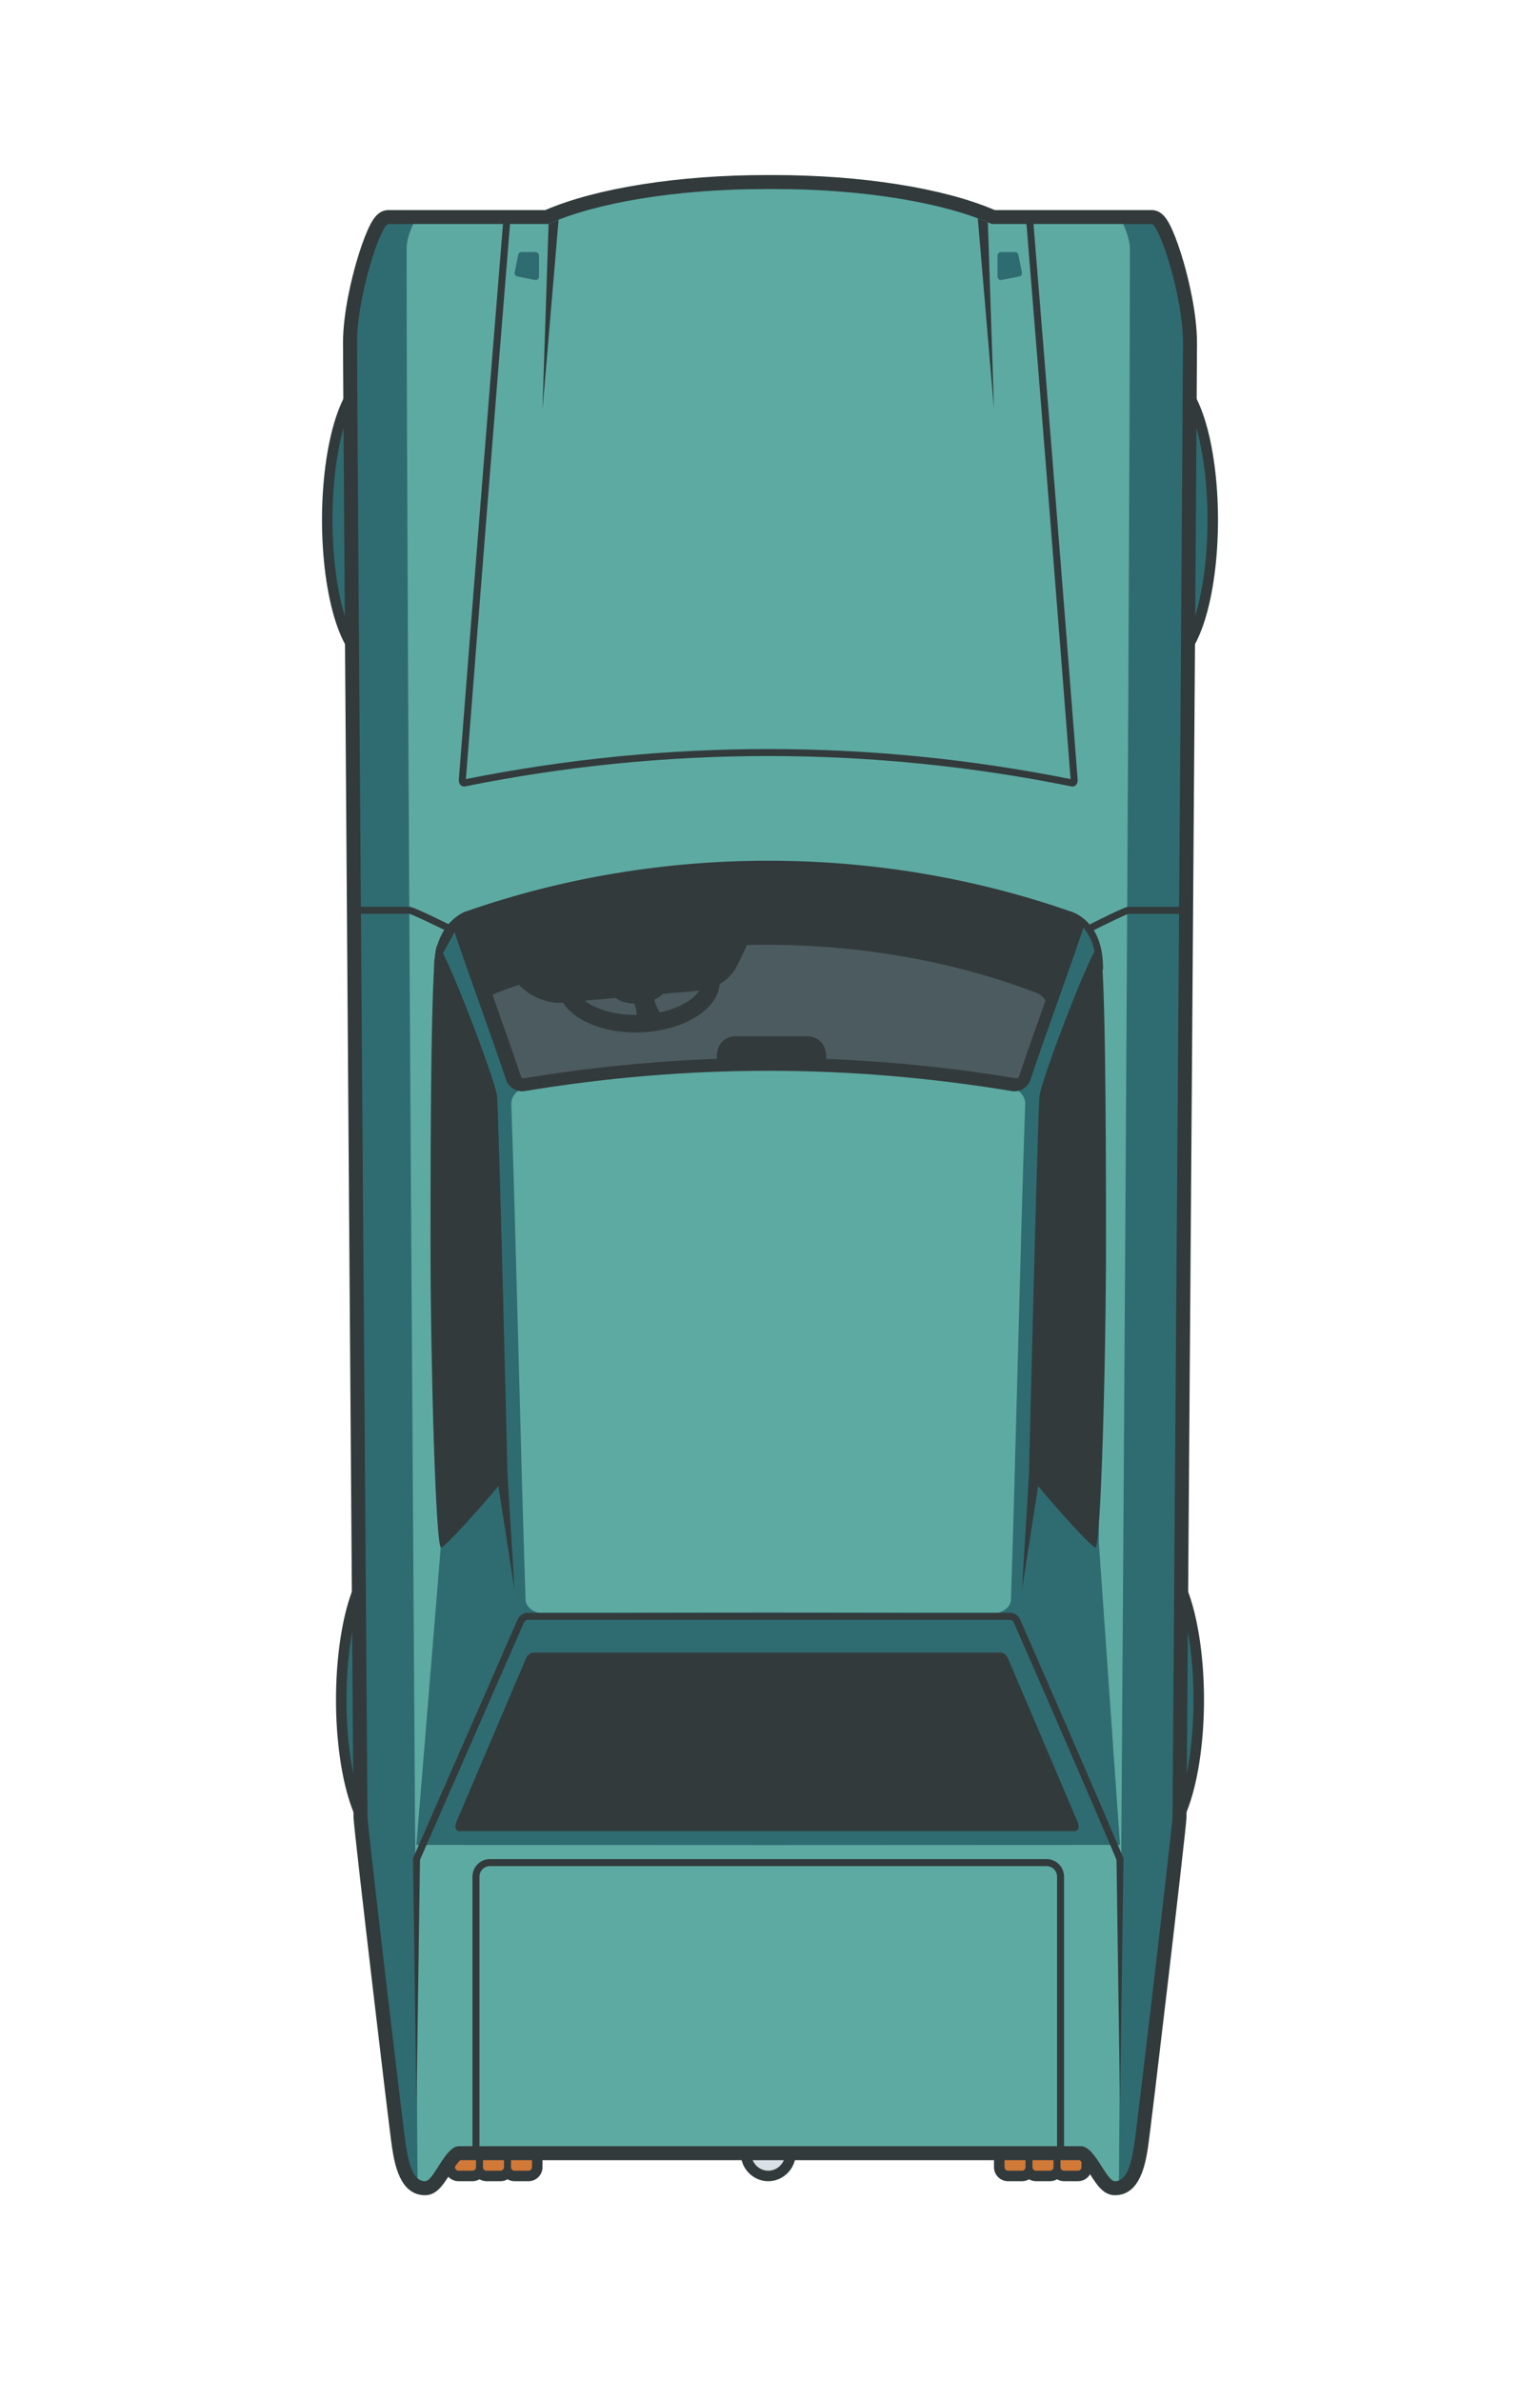 <?xml version="1.0" encoding="utf-8"?>
<!-- Generator: Adobe Illustrator 17.0.0, SVG Export Plug-In . SVG Version: 6.00 Build 0)  -->
<!DOCTYPE svg PUBLIC "-//W3C//DTD SVG 1.1//EN" "http://www.w3.org/Graphics/SVG/1.1/DTD/svg11.dtd">
<svg version="1.1" id="car_23_1_" xmlns="http://www.w3.org/2000/svg" xmlns:xlink="http://www.w3.org/1999/xlink" x="0px" y="0px"
	 width="440px" height="680px" viewBox="0 0 440 680" enable-background="new 0 0 440 680" xml:space="preserve">
<g id="shape">
	<g id="shape_43_">
		<g>
			<g>
				<path fill-rule="evenodd" clip-rule="evenodd" fill="#D17937" d="M292,621.5c0.817,0,1.544-0.394,2-1.002
					c0.456,0.608,1.183,1.002,2,1.002h4c0.817,0,1.544-0.394,2-1.002c0.456,0.608,1.183,1.002,2,1.002h4
					c1.379,0,2.5-1.121,2.5-2.5v-7c0-1.379-1.121-2.5-2.5-2.5h-4c-0.817,0-1.544,0.394-2,1.002
					c-0.456-0.608-1.183-1.002-2-1.002h-4c-0.817,0-1.544,0.394-2,1.002
					c-0.456-0.608-1.183-1.002-2-1.002h-4c-1.379,0-2.5,1.121-2.5,2.5v7c0,1.379,1.121,2.5,2.5,2.5H292z"/>
				<path fill-rule="evenodd" clip-rule="evenodd" fill="#D17937" d="M147,609.5c-0.817,0-1.543,0.394-2,1.002
					c-0.457-0.608-1.183-1.002-2-1.002h-4c-0.817,0-1.543,0.394-2,1.002
					c-0.456-0.608-1.183-1.002-2-1.002h-4c-1.378,0-2.5,1.121-2.5,2.5v7c0,1.379,1.122,2.5,2.5,2.5h4
					c0.817,0,1.544-0.394,2-1.002c0.457,0.608,1.183,1.002,2,1.002h4c0.817,0,1.543-0.394,2-1.002
					c0.457,0.608,1.183,1.002,2,1.002h4c1.378,0,2.5-1.121,2.5-2.5v-7c0-1.379-1.122-2.5-2.5-2.5H147z"/>
			</g>
		</g>
		<g>
			<g>
				<path fill="#323A3C" d="M147,608c-0.728,0-1.411,0.196-2,0.537c-0.589-0.341-1.272-0.537-2-0.537h-4
					c-0.728,0-1.411,0.196-2,0.537c-0.589-0.341-1.272-0.537-2-0.537h-4c-2.206,0-4,1.794-4,4v7
					c0,2.206,1.794,4,4,4h4c0.728,0,1.411-0.196,2-0.537c0.589,0.341,1.272,0.537,2,0.537h4
					c0.728,0,1.411-0.196,2-0.537c0.589,0.341,1.272,0.537,2,0.537h4c2.206,0,4-1.794,4-4v-7
					c0-2.206-1.794-4-4-4H147z M136,619c0,0.552-0.448,1-1,1h-4c-0.552,0-1-0.448-1-1v-7c0-0.552,0.448-1,1-1
					h4c0.552,0,1,0.448,1,1V619z M144,619c0,0.552-0.448,1-1,1h-4c-0.552,0-1-0.448-1-1v-7
					c0-0.552,0.448-1,1-1h4c0.552,0,1,0.448,1,1V619z M152,612v7c0,0.552-0.448,1-1,1h-4
					c-0.552,0-1-0.448-1-1v-7c0-0.552,0.448-1,1-1h4C151.552,611,152,611.448,152,612z"/>
				<path fill="#323A3C" d="M292,623c0.728,0,1.411-0.196,2-0.537c0.589,0.341,1.272,0.537,2,0.537h4
					c0.728,0,1.411-0.196,2-0.537c0.589,0.341,1.272,0.537,2,0.537h4c2.206,0,4-1.794,4-4v-7
					c0-2.206-1.794-4-4-4h-4c-0.728,0-1.411,0.196-2,0.537c-0.589-0.341-1.272-0.537-2-0.537h-4
					c-0.728,0-1.411,0.196-2,0.537c-0.589-0.341-1.272-0.537-2-0.537h-4c-2.206,0-4,1.794-4,4v7
					c0,2.206,1.794,4,4,4H292z M303,612c0-0.552,0.448-1,1-1h4c0.552,0,1,0.448,1,1v7c0,0.552-0.448,1-1,1h-4
					c-0.552,0-1-0.448-1-1V612z M295,612c0-0.552,0.448-1,1-1h4c0.552,0,1,0.448,1,1v7
					c0,0.552-0.448,1-1,1h-4c-0.552,0-1-0.448-1-1V612z M287,619v-7c0-0.552,0.448-1,1-1h4
					c0.552,0,1,0.448,1,1v7c0,0.552-0.448,1-1,1h-4C287.448,620,287,619.552,287,619z"/>
			</g>
		</g>
	</g>
</g>
<g id="shape_1_">
	<g id="shape_42_">
		<g>
			<g>
				<path fill-rule="evenodd" clip-rule="evenodd" fill="#D8E1E6" d="M213.147,615c0,3.584,2.85,6.5,6.353,6.5
					s6.352-2.916,6.352-6.5c0-3.584-2.85-6.5-6.352-6.5S213.147,611.416,213.147,615z"/>
			</g>
		</g>
		<g>
			<g>
				<path fill="#323A3C" d="M211.647,615c0,4.411,3.523,8,7.853,8s7.853-3.589,7.853-8
					c0-4.411-3.523-8-7.853-8S211.647,610.589,211.647,615z M224.353,615c0,2.762-2.173,5-4.853,5
					c-2.68,0-4.853-2.238-4.853-5c0-2.761,2.173-5,4.853-5
					C222.18,610,224.353,612.238,224.353,615z"/>
			</g>
		</g>
	</g>
</g>
<g id="shape_2_">
	<g id="shape_41_">
		<g>
			<g>
				<path fill-rule="evenodd" clip-rule="evenodd" fill="#2F6C71" d="M111.5,526.5c9.093,0,14-21.124,14-41
					c0-19.876-4.907-41-14-41c-9.093,0-14,21.124-14,41C97.5,505.376,102.407,526.5,111.5,526.5z"/>
				<path fill-rule="evenodd" clip-rule="evenodd" fill="#2F6C71" d="M121.5,148.5c0-19.876-4.907-41-14-41
					c-9.093,0-14,21.124-14,41s4.907,41,14,41C116.593,189.5,121.5,168.376,121.5,148.5z"/>
				<path fill-rule="evenodd" clip-rule="evenodd" fill="#2F6C71" d="M332.5,189.5c9.094,0,14-21.124,14-41s-4.906-41-14-41
					c-9.094,0-14,21.124-14,41S323.406,189.5,332.5,189.5z"/>
				<path fill-rule="evenodd" clip-rule="evenodd" fill="#2F6C71" d="M328.5,526.5c9.094,0,14-21.124,14-41
					c0-19.876-4.906-41-14-41c-9.094,0-14,21.124-14,41C314.5,505.376,319.406,526.5,328.5,526.5z"/>
			</g>
		</g>
		<g>
			<g>
				<path fill="#323A3C" d="M111.5,528c10.176,0,15.5-21.38,15.5-42.5c0-21.12-5.324-42.5-15.5-42.5
					s-15.5,21.38-15.5,42.5C96,506.62,101.324,528,111.5,528z M111.5,446
					c6.904,0,12.5,17.685,12.5,39.5c0,21.815-5.596,39.5-12.5,39.5c-6.904,0-12.5-17.685-12.5-39.5
					C99,463.685,104.596,446,111.5,446z"/>
				<path fill="#323A3C" d="M328.5,528c10.176,0,15.5-21.38,15.5-42.5c0-21.12-5.324-42.5-15.5-42.5
					s-15.5,21.38-15.5,42.5C313,506.62,318.324,528,328.5,528z M328.5,446
					c6.904,0,12.5,17.685,12.5,39.5c0,21.815-5.596,39.5-12.5,39.5c-6.904,0-12.5-17.685-12.5-39.5
					C316,463.685,321.596,446,328.5,446z"/>
				<path fill="#323A3C" d="M332.5,191c10.176,0,15.5-21.38,15.5-42.5s-5.324-42.5-15.5-42.5s-15.5,21.38-15.5,42.5
					S322.324,191,332.5,191z M332.5,109c6.904,0,12.5,17.685,12.5,39.5c0,21.815-5.596,39.5-12.5,39.5
					c-6.904,0-12.5-17.685-12.5-39.5C320,126.685,325.596,109,332.5,109z"/>
				<path fill="#323A3C" d="M123,148.5c0-21.12-5.324-42.5-15.5-42.5s-15.5,21.38-15.5,42.5s5.324,42.5,15.5,42.5
					S123,169.62,123,148.5z M95,148.5c0-21.815,5.596-39.5,12.5-39.5c6.904,0,12.5,17.685,12.5,39.5
					c0,21.815-5.596,39.5-12.5,39.5C100.596,188,95,170.315,95,148.5z"/>
			</g>
		</g>
	</g>
</g>
<g id="shape_3_">
	<g id="shape_40_">
		<g>
			<g>
				<g>
					<path fill-rule="evenodd" clip-rule="evenodd" fill="#2F6C71" d="M156.209,62H111c-1.094,0-3.37,0-7.25,13.408
						C102.623,79.305,100,89.308,100,98c0,13.282,2.97,416.938,3,421c0,2.258,10.099,88.646,11.026,94.322
						C114.693,617.403,115.935,625,121.438,625c2.195,0,3.624-2.24,5.432-5.075
						c1.02-1.599,3.141-4.925,4.224-4.925h177.813c1.083,0,3.204,3.326,4.224,4.924
						c1.809,2.836,3.237,5.076,5.433,5.076c5.503,0,6.744-7.597,7.411-11.678
						C326.901,607.646,337,521.258,337,519.015c0.03-4.076,3-407.732,3-421.015
						c0-8.692-2.623-18.695-3.75-22.592C332.37,62,330.094,62,329,62h-45.21C269.534,55.734,246.114,52,221,52
						h-2C193.886,52,170.466,55.734,156.209,62z"/>
				</g>
			</g>
		</g>
		<g>
			<g>
				<path fill="#323A3C" d="M219.984,50.005l-0.334-0.002l-0.65-0.003c-25.151,0-48.673,3.73-63.207,10
					h-44.793c-3.16,0-4.752,2.996-5.996,5.804c-1.036,2.338-2.163,5.552-3.175,9.049
					c-1.151,3.979-3.829,14.199-3.829,23.147c0,13.29,2.97,416.953,3,421.029
					c-0,1.58,3.279,29.796,5.234,46.472c2.505,21.367,5.394,45.547,5.818,48.144
					c0.708,4.335,2.182,13.355,9.385,13.355c3.292,0,5.151-2.915,7.119-6
					c0.765-1.199,2.143-3.36,2.948-4h176.99c0.805,0.64,2.184,2.801,2.948,4
					c1.968,3.086,3.827,6,7.119,6c7.203,0,8.677-9.02,9.385-13.355
					c0.424-2.596,3.313-26.776,5.818-48.144c1.955-16.676,5.234-44.892,5.234-46.501
					c0.03-4.047,3-407.71,3-421c0-8.948-2.678-19.169-3.829-23.147
					c-1.012-3.497-2.139-6.71-3.175-9.049c-1.244-2.808-2.836-5.804-5.996-5.804h-44.793
					c-14.534-6.27-38.056-10-63.207-10l-0.65,0.003L219.984,50.005z M283.367,64h45.633
					c2.209,0,9,20.572,9,34c0,13.429-3,421-3,421c0,2.209-10.219,89.219-11,94
					c-0.781,4.781-1.938,10-5.438,10c-2.479,0-5.742-10-9.656-10H131.094c-3.914,0-7.177,10-9.656,10
					c-3.5,0-4.656-5.219-5.438-10c-0.781-4.781-11-91.791-11-94c0,0-3-407.571-3-421c0-13.428,6.791-34,9-34
					h45.633c13.455-6.029,36.364-10,62.367-10c0.335,0,0.666,0.003,1,0.005
					c0.334-0.001,0.665-0.005,1-0.005C247.003,54,269.912,57.97,283.367,64z"/>
			</g>
		</g>
	</g>
</g>
<g id="shape_4_">
	<g>
		<path fill-rule="evenodd" clip-rule="evenodd" fill="#5DAAA2" d="M219,54c-26.003,0-48.912,3.97-62.367,10h-38.584
			c-1.157,2.539-1.873,4.951-1.873,7.037c0,109.167,2.559,473.056,3.117,551.129
			c0.598,0.526,1.302,0.834,2.144,0.834c2.479,0,5.742-10,9.656-10h177.813
			c3.914,0,7.177,10,9.656,10c0.412,0,0.789-0.078,1.14-0.214
			c0.549-76.696,3.12-442.07,3.12-551.653c0-2.106-0.737-4.555-1.921-7.134h-37.535
			c-13.455-6.03-36.364-10-62.367-10c-0.335,0-0.666,0.003-1,0.005C219.666,54.003,219.335,54,219,54z
			 M154,79c0,0.552-0.448,1-1,1l-5-1c-0.552,0-1-0.448-1-1l1-5c0-0.552,0.448-1,1-1h4c0.552,0,1,0.448,1,1V79z
			 M285,73c0-0.552,0.448-1,1-1h4c0.552,0,1,0.448,1,1l1,5c0,0.552-0.448,1-1,1l-5,1c-0.552,0-1-0.448-1-1V73z"/>
	</g>
</g>
<g id="shape_5_">
	<g>
		<path fill-rule="evenodd" clip-rule="evenodd" fill="#2F6C71" d="M220.698,297.891
			c-16.726-2.583-29.881-4.286-29.7-3.11c0.077,0.499,0.39,3.33,0.864,7.751
			c-22.254,3.691-42.216,7.145-40.862,6.467c3-1.5-18-44.25-20-46c-2-1.75-5,11-5,11l1,3l-1,164l-7.024,85.957
			l101.017,0.043H220l100-0.043l-6.023-86.038l-1-164.154l1-3.003
			c0,0-3-12.762-4.999-11.01c-2,1.752-22.996,44.542-19.997,46.043
			c1.354,0.678-18.573-2.773-40.801-6.464c0.449-4.177,0.745-6.848,0.82-7.33
			C249.176,293.858,236.752,295.434,220.698,297.891z M286.906,309.805
			c3.408,0.446,6.094,2.913,6.006,5.457c-1.418,40.98-2.823,105.395-4.076,141.693
			c-0.078,2.253-2.746,4.045-5.965,4.011c-42.034-0.529-84.707-0.529-126.742,0
			c-3.219,0.034-5.887-1.758-5.965-4.011c-1.254-36.299-2.658-100.713-4.076-141.693
			c-0.088-2.543,2.598-5.011,6.006-5.457C196.8,304,242.2,304,286.906,309.805z"/>
	</g>
</g>
<g id="shape_7_">
	<g>
		<path fill-rule="evenodd" clip-rule="evenodd" fill="#323A3C" d="M159.596,62.768
			c-0.993,0.386-1.948,0.781-2.857,1.186L155,117L159.596,62.768z"/>
		<path fill-rule="evenodd" clip-rule="evenodd" fill="#323A3C" d="M279.37,62.372L284,117l-1.754-53.486
			C281.326,63.124,280.369,62.743,279.37,62.372z"/>
	</g>
</g>
<g id="shape_8_">
	<g>
		<path fill="none" stroke="#323A3C" stroke-width="2" stroke-miterlimit="100" d="M135.988,536v79h167.023v-79
			c0-2.209-1.791-4-4-4H139.988C137.779,532,135.988,533.791,135.988,536z"/>
	</g>
</g>
<g>
	<path fill="#323A3C" d="M147.898,462.557c0,0-19.843,45.34-29.814,68.041
		c-0.222,0.506,0.008,1.096,0.513,1.318c0.507,0.219,1.096-0.007,1.318-0.514
		c9.971-22.703,29.815-68.043,29.816-68.047c0.17-0.392,0.677-0.708,0.983-0.708H288.638
		c0.307,0,0.813,0.316,0.985,0.713c0.202,0.458,20.24,46.112,29.455,68.027
		C319.239,531.771,319.61,532,320,532c0.13,0,0.261-0.025,0.388-0.078
		c0.509-0.214,0.748-0.801,0.534-1.31c-9.221-21.93-29.266-67.598-29.466-68.053
		c-0.473-1.09-1.685-1.912-2.818-1.912H150.715C149.581,460.647,148.37,461.47,147.898,462.557z"/>
</g>
<g id="shape_10_">
	<g>
		<polygon fill-rule="evenodd" clip-rule="evenodd" fill="#323A3C" points="120,531 118,531 119,601 		"/>
		<polygon fill-rule="evenodd" clip-rule="evenodd" fill="#323A3C" points="319,531 320,601 321,531 		"/>
	</g>
</g>
<g id="shape_11_">
	<g id="shape_32_">
		<g>
			<g>
				<path fill="#323A3C" d="M219,51c-26.003,0-48.912,3.97-62.367,10h-12.678
					c-4.317,53.129-8.61,106.921-12.852,161.608c-0.092,1.193,0.545,2.037,1.468,2.037
					c0.106,0,0.215-0.011,0.327-0.034c28.578-5.781,57.59-8.671,86.602-8.671
					c29.012,0,58.025,2.89,86.602,8.671c0.112,0.023,0.222,0.034,0.327,0.034
					c0.923,0,1.56-0.844,1.468-2.037c-4.242-54.687-8.536-108.48-12.853-161.608h-11.678
					C269.912,54.97,247.003,51,221,51c-0.335,0-0.666,0.003-1,0.005
					C219.666,51.003,219.335,51,219,51z M220.397,53.003L221,53c24.812,0,47.821,3.673,61.549,9.825
					l0.39,0.175h0.428h9.834c4.627,56.97,8.778,109.175,12.684,159.528
					c-28.38-5.698-57.439-8.587-86.385-8.587c-28.944,0-58.005,2.889-86.385,8.587
					c3.906-50.353,8.057-102.558,12.684-159.528h10.834h0.428l0.39-0.175
					C171.179,56.673,194.188,53,219,53l0.603,0.003l0.405,0.002L220.397,53.003z"/>
			</g>
		</g>
	</g>
</g>
<g>
	<path fill="#323A3C" d="M102,261h14.929c0.865,0.218,6.04,2.64,10.629,4.897l0.883-1.795
		C118.065,259,117.264,259,117,259h-15V261z"/>
</g>
<g>
	<path fill="#323A3C" d="M338,261.017v-2h-15.662c-0.262,0-1.057,0-11.302,5.176l0.902,1.785
		c4.515-2.281,9.608-4.731,10.475-4.961H338z"/>
</g>
<g id="shape_14_">
	<g id="shape_13_">
	</g>
</g>
<g id="shape_15_">
	<g id="shape_12_">
	</g>
</g>
<g id="shape_16_">
	<g id="shape_9_">
		<g>
			<g>
				<path fill-rule="evenodd" clip-rule="evenodd" fill="#323A3C" d="M131.599,265.124
					c2.092,6.232,4.705,13.582,7.231,20.691c2.689,7.565,5.469,15.388,7.696,22.062
					c0.346,1.024,1.497,1.827,2.621,1.827c0.119,0,0.238-0.009,0.351-0.027
					c23.398-3.869,46.951-5.831,70.003-5.831c23.052,0,46.604,1.962,69.997,5.83
					c0.118,0.019,0.237,0.028,0.356,0.028c1.123,0,2.274-0.802,2.618-1.819
					c2.229-6.679,5.007-14.497,7.694-22.058c2.528-7.113,5.143-14.467,7.237-20.71
					c0.307-0.901-0.495-2.303-2.139-2.875c-27.333-9.557-56.188-14.402-85.765-14.402
					c-29.577,0-58.432,4.845-85.767,14.403C132.092,262.812,131.29,264.215,131.599,265.124z"/>
			</g>
		</g>
		<g>
			<g>
				<path fill="#323A3C" d="M129.703,265.76c4.311,12.844,10.599,29.781,14.928,42.757
					c0.633,1.873,2.565,3.186,4.516,3.186c0.226,0,0.452-0.018,0.676-0.054
					c23.4-3.87,46.538-5.804,69.676-5.804c23.138,0,46.276,1.935,69.677,5.804
					c0.224,0.036,0.45,0.054,0.676,0.054c1.952,0,3.884-1.313,4.516-3.186
					c4.329-12.976,10.617-29.913,14.928-42.757c0.703-2.066-0.801-4.512-3.373-5.408
					c-27.675-9.676-57.05-14.514-86.425-14.514c-29.375,0-58.75,4.838-86.425,14.514
					C130.503,261.248,129,263.694,129.703,265.76z M134.396,264.128
					c27.12-9.482,55.753-14.29,85.104-14.29c29.352,0,57.985,4.808,85.109,14.292
					c0.474,0.165,0.722,0.432,0.822,0.581c-2.074,6.168-4.652,13.422-7.146,20.439
					c-2.691,7.572-5.475,15.403-7.705,22.087c-0.067,0.199-0.439,0.466-0.75,0.466
					c-23.506-3.887-47.168-5.858-70.329-5.858c-23.161,0-46.823,1.971-70.352,5.858
					c-0.288,0-0.659-0.267-0.722-0.452c-2.235-6.699-5.018-14.529-7.71-22.102
					c-2.492-7.012-5.068-14.259-7.146-20.439C133.669,264.561,133.919,264.294,134.396,264.128z"/>
			</g>
		</g>
	</g>
</g>
<g id="shape_17_">
	<g>
		<path fill-rule="evenodd" clip-rule="evenodd" fill="#4C5B5F" d="M290.386,307.996h0
			c0.311,0,0.683-0.267,0.75-0.467c2.198-6.598,4.933-14.309,7.588-21.79
			c-0.561-0.921-1.41-1.7-2.498-2.127c-25.653-9.819-54.352-14.378-82.837-13.689
			c-0.122,0.325-0.261,0.653-0.42,0.983l-2.422,5.03c-1.793,3.723-6.285,6.631-10.267,6.979
			l-39.653,3.466c-3.982,0.348-9.285-1.704-12.229-5.013l-0.095-0.107
			c-2.195,0.75-4.378,1.525-6.531,2.349c-0.381,0.15-0.723,0.353-1.046,0.579
			c0.142,0.401,0.285,0.804,0.427,1.204c2.693,7.589,5.479,15.436,7.715,22.15
			c0.063,0.186,0.435,0.453,0.723,0.453c18.447-3.052,36.973-4.907,55.278-5.576
			c-0.129-0.536-0.139-1.121,0.008-1.732l0.238-0.995c0.501-2.094,2.666-3.693,4.863-3.693h20.888
			c2.197,0,4.362,1.599,4.863,3.693l0.238,0.995c0.149,0.621,0.134,1.215-0.001,1.759
			C253.998,303.141,272.237,304.991,290.386,307.996z"/>
	</g>
</g>
<g id="wheel">
	<g id="wheel_3_">
		<g>
			<g>
				<path fill="#323A3C" d="M182.578,267.116c-12.773,0.263-23.162,6.692-23.205,14.359
					c-0.042,7.505,9.846,13.416,22.243,13.416c0.268,0,0.536-0.003,0.807-0.008
					c12.773-0.263,23.162-6.692,23.205-14.359c0.042-7.505-9.847-13.416-22.244-13.416
					C183.115,267.108,182.848,267.11,182.578,267.116z M200.628,280.496
					c-0.024,4.255-7.859,9.174-18.309,9.388c-0.236,0.005-0.469,0.007-0.703,0.007
					c-6.543,0-12.505-1.907-15.558-4.978c-1.125-1.131-1.692-2.278-1.686-3.41
					c0.024-4.255,7.859-9.174,18.309-9.389c0.236-0.005,0.469-0.007,0.703-0.007
					c6.543,0,12.505,1.907,15.558,4.978C200.067,278.217,200.634,279.364,200.628,280.496z"/>
			</g>
		</g>
	</g>
</g>
<g id="wheel_1_">
	<g>
		<path fill-rule="evenodd" clip-rule="evenodd" fill="#323A3C" d="M190.837,280.777
			c-0.163-2.817-4.028-4.777-8.632-4.378c-4.604,0.399-8.205,3.007-8.041,5.824
			c0.144,2.493,3.19,4.312,7.081,4.421c0.931,2.597,1.095,5.295-0.244,6.356
			c-1.812,1.437,10.25-1.25,9-2c-0.873-0.524-2.505-3.181-3.05-5.461
			C189.373,284.439,190.946,282.657,190.837,280.777z"/>
	</g>
</g>
<g id="shape_18_">
	<g>
		<path fill-rule="evenodd" clip-rule="evenodd" fill="#323A3C" d="M125,270c-1.833,0-2,50.667-2,85
			c0,34.333,1.5,87,3,87c1.136,0,11.447-11.565,16.384-17.54L147,454l-2-33c0-0.833-2.5-103.333-3-108
			C141.5,308.333,126.833,270,125,270z"/>
		<path fill-rule="evenodd" clip-rule="evenodd" fill="#323A3C" d="M313,442c1.5,0,3-52.667,3-87
			c0-34.333-0.167-85-2-85c-1.833,0-16.5,38.333-17,43c-0.5,4.667-3,107.167-3,108l-2,33l4.616-29.54
			C301.553,430.435,311.864,442,313,442z"/>
	</g>
</g>
<g id="shape_19_">
	<g id="shape_24_">
		<g>
			<g>
				<path fill="#323A3C" d="M124,277l9.075-16.648C130.503,261.248,124,265.474,124,277z"/>
			</g>
		</g>
	</g>
</g>
<g>
	<path fill-rule="evenodd" clip-rule="evenodd" fill="none" stroke="#323A3C" stroke-width="2" stroke-miterlimit="100" d="
		M305.326,261.124"/>
</g>
<g>
	<path fill="#323A3C" d="M313.156,276.625c0,0.552,0.447,1,1,1s1-0.448,1-1c0-11.797-6.354-15.284-9.085-16.236
		c-0.523-0.183-1.092,0.093-1.273,0.615c-0.182,0.521,0.094,1.092,0.615,1.273
		C308.305,263.285,313.156,266.489,313.156,276.625z"/>
</g>
<g id="shape_21_">
	<g>
		<path fill-rule="evenodd" clip-rule="evenodd" fill="#323A3C" d="M150.348,473.531l-19.955,46.864
			c-0.609,1.43-0.215,2.605,0.888,2.605h175.722c1.103,0,1.497-1.174,0.888-2.605l-19.955-46.864
			c-0.362-0.849-1.33-1.531-2.166-1.531H152.514C151.678,472,150.71,472.682,150.348,473.531z"/>
	</g>
</g>
</svg>

